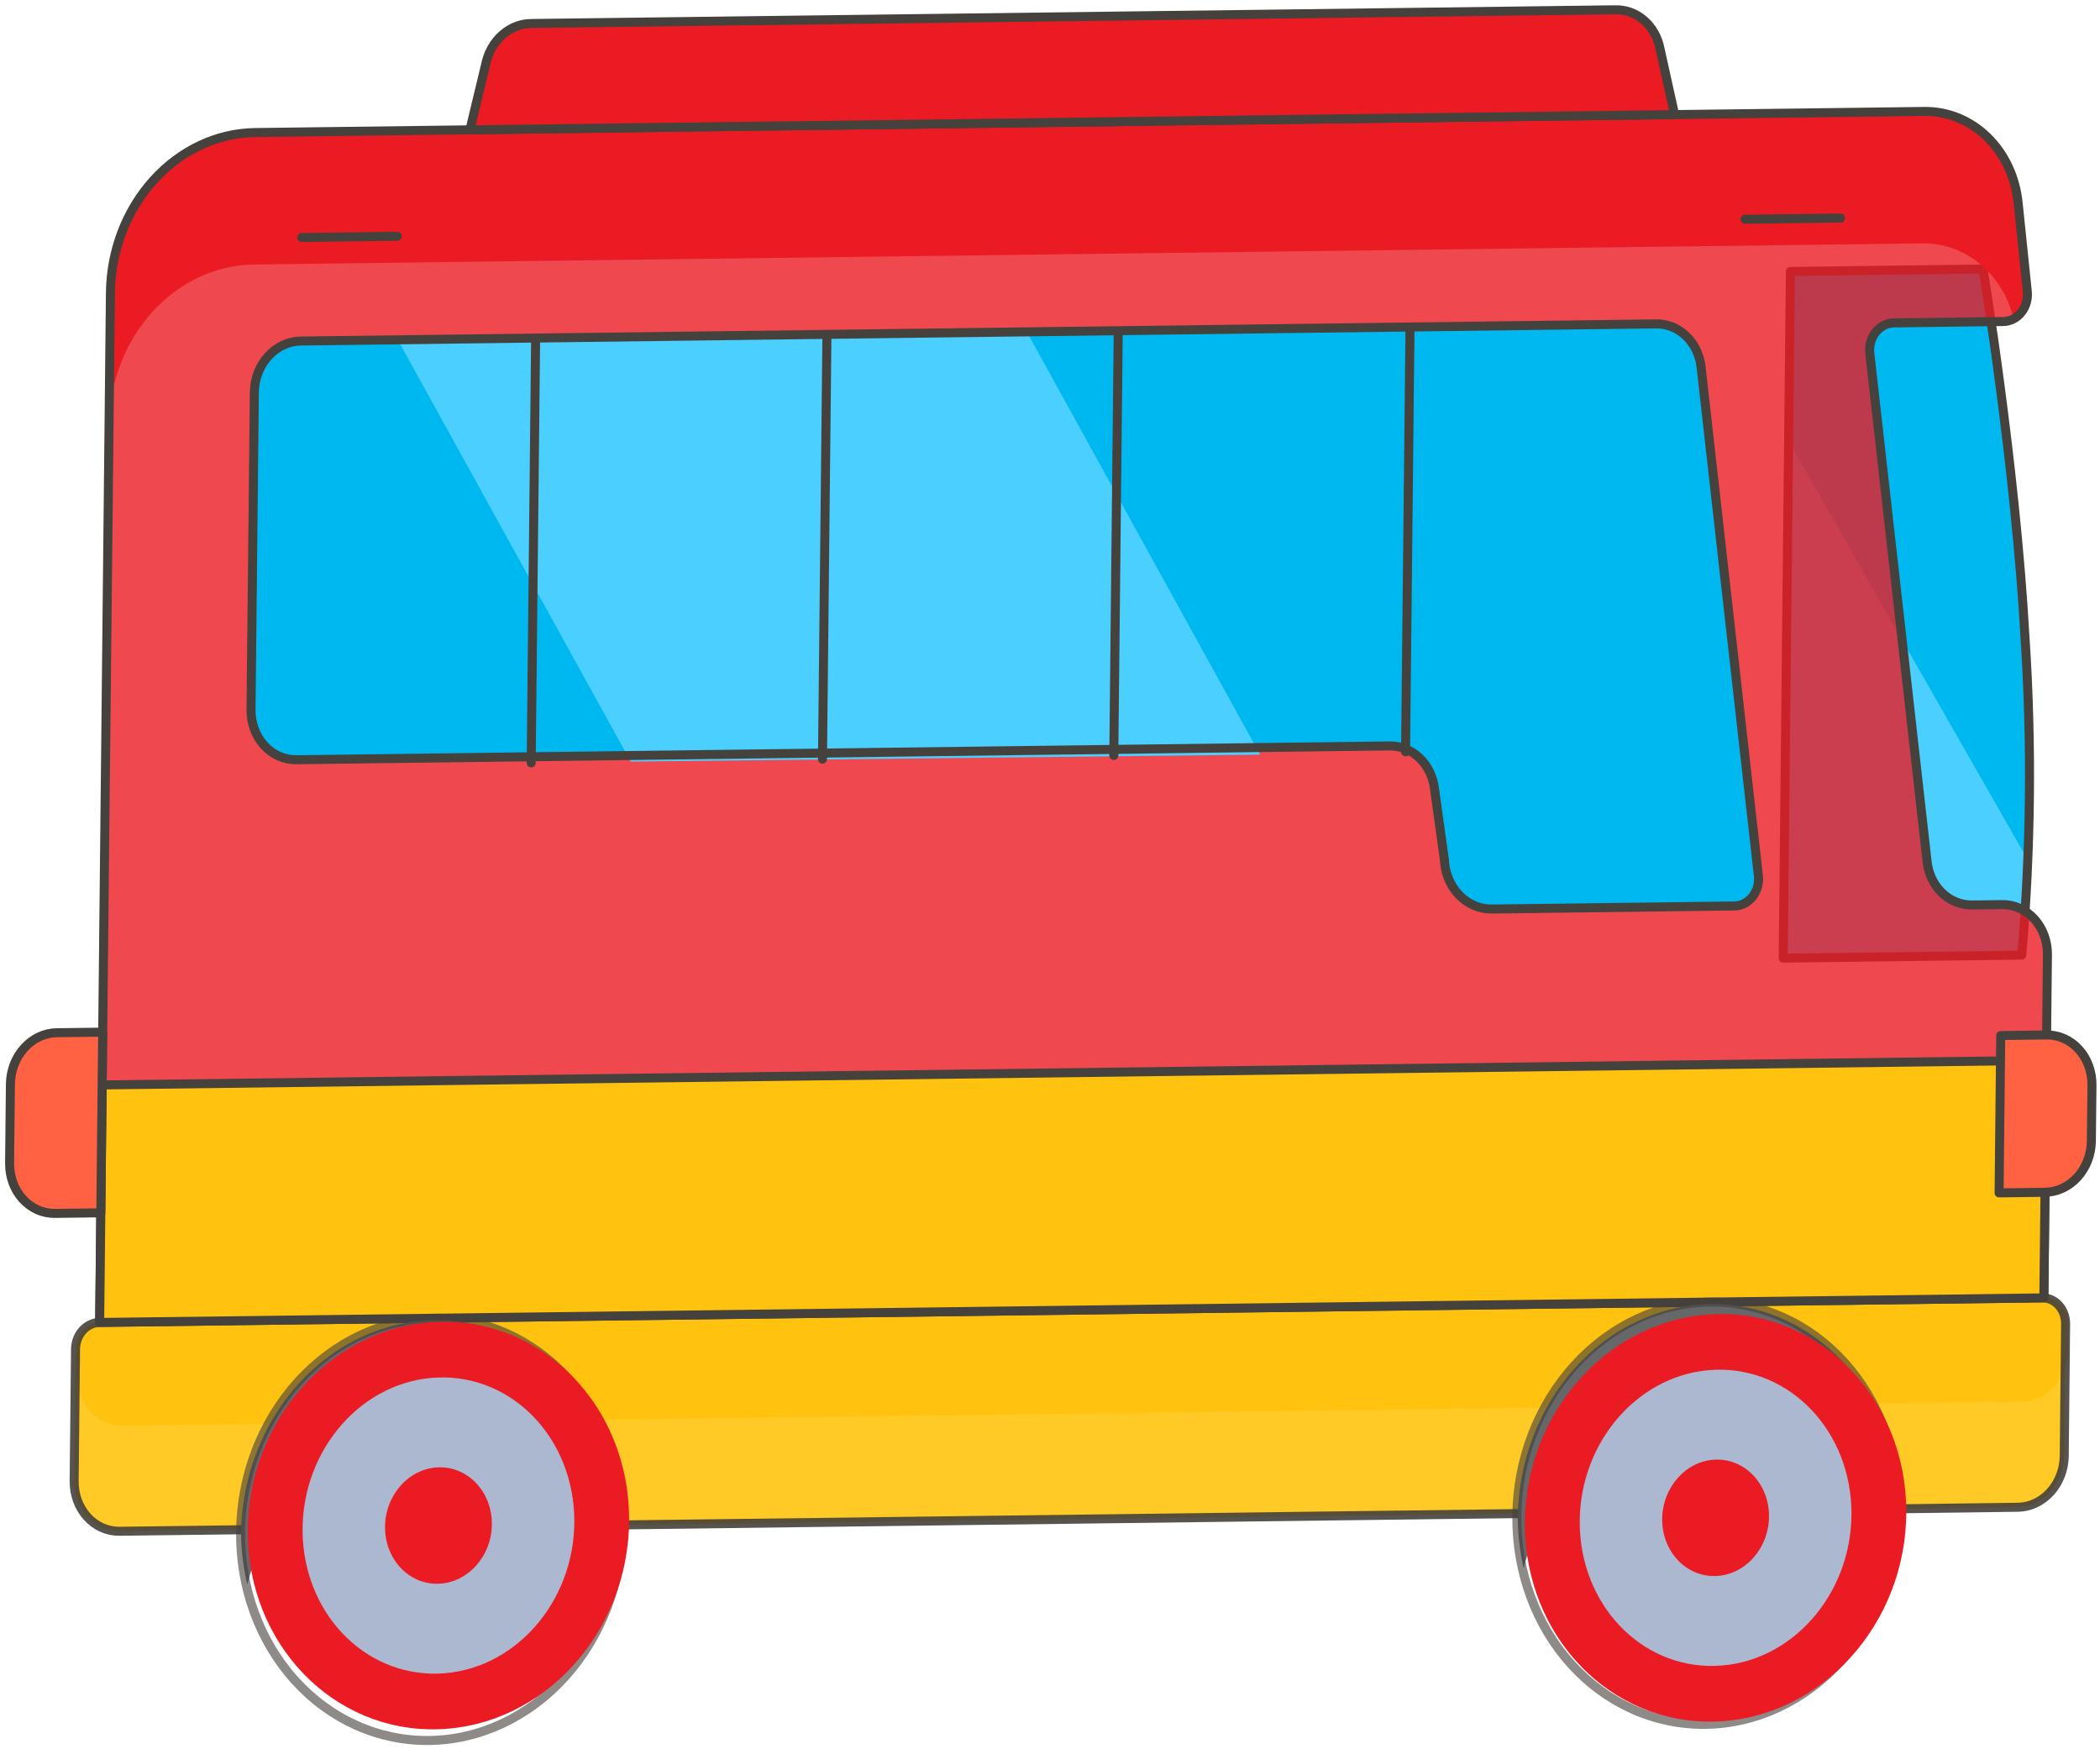 <svg width="233" height="194" viewBox="0 0 233 194" fill="none" xmlns="http://www.w3.org/2000/svg">
<g id="Group 48">
<path id="Vector" d="M220.026 29.846C220.026 29.846 223.615 51.588 224.686 70.829C225.45 82.509 225.327 94.262 224.319 105.964L197.851 106.299L198.648 30.116L220.026 29.846Z" fill="#00B8F0"/>
<path id="Vector_2" d="M224.94 95.316C224.871 101.848 224.269 105.965 224.269 105.965L197.801 106.3L198.401 48.867L224.94 95.316Z" fill="#4ACFFF"/>
<path id="Vector_3" d="M220.026 29.846C220.026 29.846 223.615 51.588 224.686 70.829C225.45 82.509 225.327 94.262 224.319 105.964L197.851 106.299L198.648 30.116L220.026 29.846Z" stroke="#45413C" stroke-linecap="round" stroke-linejoin="round"/>
<path id="Vector_4" d="M11.058 146.719L226.771 143.991L227.169 105.928C227.185 104.434 226.664 103.009 225.72 101.965C224.777 100.921 223.488 100.344 222.138 100.361L218.83 100.403C217.564 100.426 216.346 99.927 215.414 99.001C214.483 98.076 213.905 96.792 213.793 95.4L207.459 39.181C207.413 38.77 207.447 38.351 207.558 37.952C207.669 37.552 207.855 37.181 208.104 36.864C208.353 36.547 208.658 36.29 209.001 36.111C209.343 35.932 209.715 35.835 210.09 35.826L222.255 35.672C222.63 35.67 223.002 35.58 223.346 35.408C223.691 35.236 224 34.986 224.254 34.674C224.507 34.362 224.699 33.995 224.817 33.599C224.934 33.202 224.975 32.784 224.936 32.373L223.919 22.534C223.638 19.691 222.42 17.085 220.498 15.211C218.576 13.336 216.083 12.323 213.491 12.363L28.317 14.704C24.105 14.757 20.047 16.659 17.034 19.991C14.021 23.324 12.302 27.813 12.253 32.472L11.058 146.719Z" fill="#EB1B24" fill-opacity="0.8"/>
<path id="Vector_5" d="M28.318 14.704L213.491 12.363C216.083 12.323 218.577 13.337 220.499 15.211C222.421 17.086 223.638 19.691 223.92 22.534L224.936 32.373C224.988 32.977 224.872 33.588 224.602 34.125C224.333 34.662 223.924 35.098 223.429 35.376C222.824 32.935 221.512 30.798 219.691 29.287C217.87 27.776 215.64 26.974 213.338 27.003L28.165 29.344C23.953 29.397 19.894 31.299 16.881 34.631C13.869 37.964 12.149 42.453 12.1 47.112L12.253 32.473C12.302 27.814 14.022 23.324 17.034 19.992C20.047 16.659 24.106 14.758 28.318 14.704Z" fill="#EB1B24"/>
<path id="Vector_6" d="M11.058 146.719L226.771 143.991L227.169 105.928C227.185 104.434 226.664 103.009 225.72 101.965C224.777 100.921 223.488 100.344 222.138 100.362L218.83 100.403C217.564 100.426 216.346 99.927 215.414 99.001C214.483 98.076 213.905 96.792 213.793 95.4L207.459 39.181C207.413 38.77 207.447 38.351 207.558 37.952C207.669 37.552 207.855 37.181 208.104 36.864C208.353 36.547 208.658 36.29 209.001 36.111C209.343 35.932 209.715 35.835 210.09 35.826L222.255 35.672C222.63 35.67 223.002 35.58 223.346 35.408C223.691 35.236 224 34.986 224.254 34.674C224.507 34.362 224.699 33.995 224.817 33.599C224.934 33.202 224.975 32.784 224.936 32.373L223.919 22.534C223.638 19.691 222.42 17.085 220.498 15.211C218.576 13.336 216.083 12.323 213.491 12.363L28.317 14.704C24.105 14.757 20.047 16.659 17.034 19.991C14.021 23.324 12.302 27.813 12.253 32.472L11.058 146.719Z" stroke="#45413C" stroke-linecap="round" stroke-linejoin="round"/>
<path id="Vector_7" d="M226.771 143.991L11.058 146.719C10.356 146.728 9.679 147.045 9.177 147.6C8.675 148.155 8.388 148.904 8.38 149.68L8.227 164.32C8.211 165.813 8.733 167.239 9.676 168.283C10.62 169.326 11.908 169.903 13.258 169.886L223.882 167.223C225.232 167.206 226.533 166.596 227.498 165.528C228.464 164.46 229.015 163.021 229.031 161.528L229.184 146.888C229.193 146.149 228.95 145.44 228.503 144.903C228.055 144.365 227.437 144.04 226.771 143.991Z" fill="#FFC30F" fill-opacity="0.9"/>
<path id="Vector_8" d="M11.058 146.719L226.771 143.992C227.127 143.972 227.482 144.032 227.813 144.168C228.145 144.304 228.447 144.514 228.7 144.784C228.954 145.054 229.155 145.379 229.29 145.74C229.426 146.101 229.494 146.491 229.489 146.885L229.459 149.813C229.443 151.306 228.892 152.745 227.926 153.813C226.961 154.881 225.66 155.491 224.31 155.508L13.584 158.172C12.235 158.189 10.946 157.612 10.002 156.568C9.059 155.524 8.538 154.099 8.553 152.606L8.584 149.678C8.59 148.939 8.848 148.223 9.307 147.674C9.766 147.125 10.391 146.784 11.058 146.719Z" fill="#FFC30F"/>
<path id="Vector_9" d="M226.771 143.991L11.058 146.719C10.356 146.728 9.679 147.045 9.177 147.6C8.675 148.155 8.388 148.904 8.38 149.68L8.227 164.32C8.211 165.813 8.733 167.239 9.676 168.283C10.62 169.326 11.908 169.903 13.258 169.886L223.882 167.223C225.232 167.206 226.533 166.596 227.498 165.528C228.464 164.46 229.015 163.021 229.031 161.528L229.184 146.888C229.193 146.149 228.95 145.44 228.503 144.903C228.055 144.365 227.437 144.04 226.771 143.991Z" stroke="#45413C" stroke-opacity="0.9" stroke-linecap="round" stroke-linejoin="round"/>
<path id="Vector_10" d="M52.138 14.403L185.801 12.713L184.197 5.471C183.962 4.193 183.33 3.057 182.41 2.257C181.489 1.457 180.338 1.043 179.154 1.087L59.03 2.606C57.847 2.592 56.687 3.034 55.749 3.858C54.812 4.682 54.156 5.835 53.894 7.118L52.138 14.403Z" fill="#EB1B24" stroke="#45413C" stroke-linecap="round" stroke-linejoin="round"/>
<path id="Vector_11" d="M165.54 100.852L192.415 100.512C192.795 100.511 193.172 100.42 193.521 100.245C193.869 100.069 194.181 99.813 194.435 99.495C194.69 99.177 194.881 98.803 194.995 98.4C195.109 97.996 195.144 97.572 195.097 97.157L188.763 40.938C188.651 39.546 188.073 38.262 187.142 37.337C186.21 36.411 184.993 35.911 183.726 35.934L33.368 37.836C32.018 37.853 30.718 38.462 29.752 39.53C28.786 40.598 28.235 42.037 28.22 43.531L27.851 78.722C27.836 80.216 28.357 81.641 29.301 82.685C30.244 83.729 31.532 84.306 32.883 84.288L154.126 82.756C155.361 82.727 156.553 83.195 157.481 84.074C158.408 84.953 159.007 86.183 159.165 87.534L160.254 95.345C160.316 96.853 160.899 98.264 161.882 99.288C162.865 100.312 164.174 100.872 165.54 100.852Z" fill="#00B8F0"/>
<path id="Vector_12" d="M139.814 83.725L114.142 37.208L44.258 37.923L69.981 84.495L139.814 83.725Z" fill="#4ACFFF"/>
<path id="Vector_13" d="M165.54 100.852L192.415 100.512C192.795 100.511 193.172 100.42 193.521 100.245C193.869 100.069 194.181 99.813 194.435 99.495C194.69 99.177 194.881 98.803 194.995 98.4C195.109 97.996 195.144 97.572 195.097 97.157L188.763 40.938C188.651 39.546 188.073 38.262 187.142 37.337C186.21 36.411 184.993 35.911 183.726 35.934L33.368 37.836C32.018 37.853 30.718 38.462 29.752 39.53C28.786 40.598 28.235 42.037 28.22 43.531L27.851 78.722C27.836 80.216 28.357 81.641 29.301 82.685C30.244 83.729 31.532 84.306 32.883 84.289L154.126 82.756C155.361 82.727 156.553 83.195 157.481 84.074C158.408 84.953 159.007 86.183 159.165 87.534L160.254 95.345C160.316 96.853 160.899 98.264 161.882 99.288C162.865 100.312 164.174 100.872 165.54 100.852Z" stroke="#45413C" stroke-linecap="round" stroke-linejoin="round"/>
<path id="Vector_14" d="M227.048 117.64L11.335 120.368L11.059 146.719L226.772 143.992L227.048 117.64Z" fill="#FFC30F" stroke="#45413C" stroke-linecap="round" stroke-linejoin="round"/>
<path id="Vector_15" d="M227.076 114.824L221.986 114.889L221.804 132.344L226.894 132.279C228.243 132.262 229.544 131.653 230.51 130.585C231.476 129.516 232.027 128.078 232.042 126.584L232.107 120.39C232.123 118.897 231.602 117.472 230.658 116.428C229.714 115.384 228.426 114.807 227.076 114.824ZM11.394 114.511L6.304 114.575C4.954 114.592 3.654 115.202 2.688 116.27C1.722 117.338 1.171 118.777 1.156 120.27L1.064 129.054C1.048 130.548 1.569 131.973 2.513 133.017C3.456 134.061 4.745 134.638 6.095 134.621L11.185 134.556L11.394 114.511Z" fill="#FF6242" stroke="#45413C" stroke-linecap="round" stroke-linejoin="round"/>
<path id="Vector_16" d="M189.595 156.172C184.924 156.266 180.378 158.065 176.662 161.288C172.947 164.512 170.271 168.98 169.051 173.997C168.639 172.162 168.42 170.276 168.397 168.376C168.462 162.163 170.755 156.177 174.772 151.734C178.789 147.291 184.201 144.755 189.817 144.684C195.432 144.613 200.792 147.013 204.717 151.356C208.642 155.698 210.811 161.628 210.746 167.84C210.688 169.746 210.412 171.641 209.924 173.48C208.81 168.46 206.207 164.033 202.525 160.898C198.843 157.763 194.293 156.1 189.595 156.172ZM47.991 157.962C43.319 158.047 38.768 159.842 35.051 163.067C31.333 166.293 28.66 170.766 27.448 175.788C26.998 173.96 26.761 172.071 26.743 170.167C26.808 163.954 29.101 157.968 33.118 153.525C37.135 149.082 42.547 146.546 48.162 146.475C53.778 146.404 59.138 148.804 63.063 153.147C66.988 157.489 69.157 163.419 69.092 169.631C69.029 171.532 68.771 173.425 68.32 175.271C67.199 170.256 64.593 165.834 60.913 162.7C57.233 159.567 52.688 157.9 47.991 157.962Z" fill="#656769"/>
<path id="Vector_17" d="M210.646 167.616C210.581 173.829 208.288 179.815 204.271 184.258C200.254 188.701 194.843 191.237 189.227 191.308C183.611 191.379 178.251 188.979 174.326 184.636C170.401 180.294 168.232 174.364 168.297 168.152C168.362 161.94 170.656 155.953 174.673 151.511C178.689 147.068 184.101 144.532 189.717 144.461C195.333 144.39 200.693 146.789 204.618 151.132C208.543 155.474 210.711 161.404 210.646 167.616ZM69.043 169.407C68.978 175.619 66.685 181.605 62.668 186.048C58.651 190.491 53.239 193.027 47.623 193.098C42.008 193.169 36.648 190.769 32.723 186.427C28.798 182.084 26.629 176.155 26.694 169.942C26.759 163.73 29.052 157.744 33.069 153.301C37.086 148.858 42.498 146.322 48.113 146.251C53.729 146.18 59.089 148.58 63.014 152.922C66.939 157.265 69.108 163.195 69.043 169.407Z" stroke="#45413C" stroke-opacity="0.61" stroke-linecap="round" stroke-linejoin="round"/>
<path id="Vector_18" d="M197.412 167.783C197.387 170.112 196.527 172.357 195.021 174.023C193.515 175.689 191.485 176.64 189.379 176.667C187.274 176.694 185.264 175.794 183.792 174.165C182.32 172.537 181.507 170.313 181.531 167.984C181.555 165.654 182.415 163.409 183.922 161.743C185.428 160.077 187.457 159.126 189.563 159.099C191.669 159.073 193.679 159.973 195.151 161.601C196.623 163.23 197.436 165.453 197.412 167.783ZM55.808 169.573C55.784 171.903 54.924 174.148 53.418 175.814C51.911 177.48 49.882 178.431 47.776 178.458C45.67 178.484 43.66 177.584 42.188 175.956C40.716 174.327 39.903 172.104 39.928 169.774C39.952 167.444 40.812 165.2 42.318 163.534C43.825 161.867 45.854 160.916 47.96 160.89C50.066 160.863 52.076 161.763 53.548 163.392C55.02 165.02 55.833 167.244 55.808 169.573Z" fill="#DAEDF7" stroke="#45413C" stroke-linecap="round" stroke-linejoin="round"/>
<path id="Vector_19" d="M155.951 83.408L156.441 36.505M91.748 37.323L91.257 84.226M124.069 36.914L123.579 83.817M59.426 37.731L58.936 84.635M204.206 24.19L193.619 24.324M44.075 26.215L33.488 26.349" stroke="#45413C" stroke-linecap="round" stroke-linejoin="round"/>
<g id="Group 7">
<g id="Group 3">
<g id="Vector_20">
<path d="M169.191 169.086C169.202 181.567 178.684 191.376 190.369 190.994C202.055 190.612 211.518 180.184 211.506 167.702C211.495 155.221 202.013 145.413 190.327 145.795C178.642 146.177 169.179 156.604 169.191 169.086Z" fill="#EB1B24"/>
<path d="M175.275 168.887C175.283 177.959 182.039 185.092 190.365 184.82C198.691 184.548 205.434 176.973 205.426 167.901C205.417 158.83 198.661 151.696 190.335 151.968C182.009 152.241 175.266 159.815 175.275 168.887Z" fill="#ACB7D0"/>
<path d="M184.424 168.588C184.428 172.154 187.084 174.958 190.357 174.851C193.63 174.744 196.28 171.766 196.277 168.2C196.274 164.634 193.618 161.83 190.345 161.937C187.072 162.044 184.421 165.022 184.424 168.588Z" fill="#EB1B24"/>
</g>
</g>
</g>
<g id="Group 8">
<g id="Group 3_2">
<g id="Vector_21">
<path d="M27.488 169.942C27.5 182.424 36.982 192.232 48.667 191.85C60.352 191.468 69.815 181.04 69.804 168.559C69.792 156.078 60.31 146.269 48.625 146.651C36.94 147.033 27.476 157.461 27.488 169.942Z" fill="#EB1B24"/>
<path d="M33.572 169.743C33.58 178.815 40.337 185.948 48.663 185.676C56.989 185.404 63.732 177.829 63.723 168.758C63.715 159.686 56.958 152.553 48.632 152.825C40.306 153.097 33.563 160.672 33.572 169.743Z" fill="#ACB7D0"/>
<path d="M42.722 169.444C42.725 173.01 45.381 175.814 48.654 175.707C51.927 175.6 54.578 172.623 54.574 169.057C54.571 165.491 51.915 162.687 48.642 162.794C45.369 162.901 42.718 165.878 42.722 169.444Z" fill="#EB1B24"/>
</g>
</g>
</g>
</g>
</svg>
